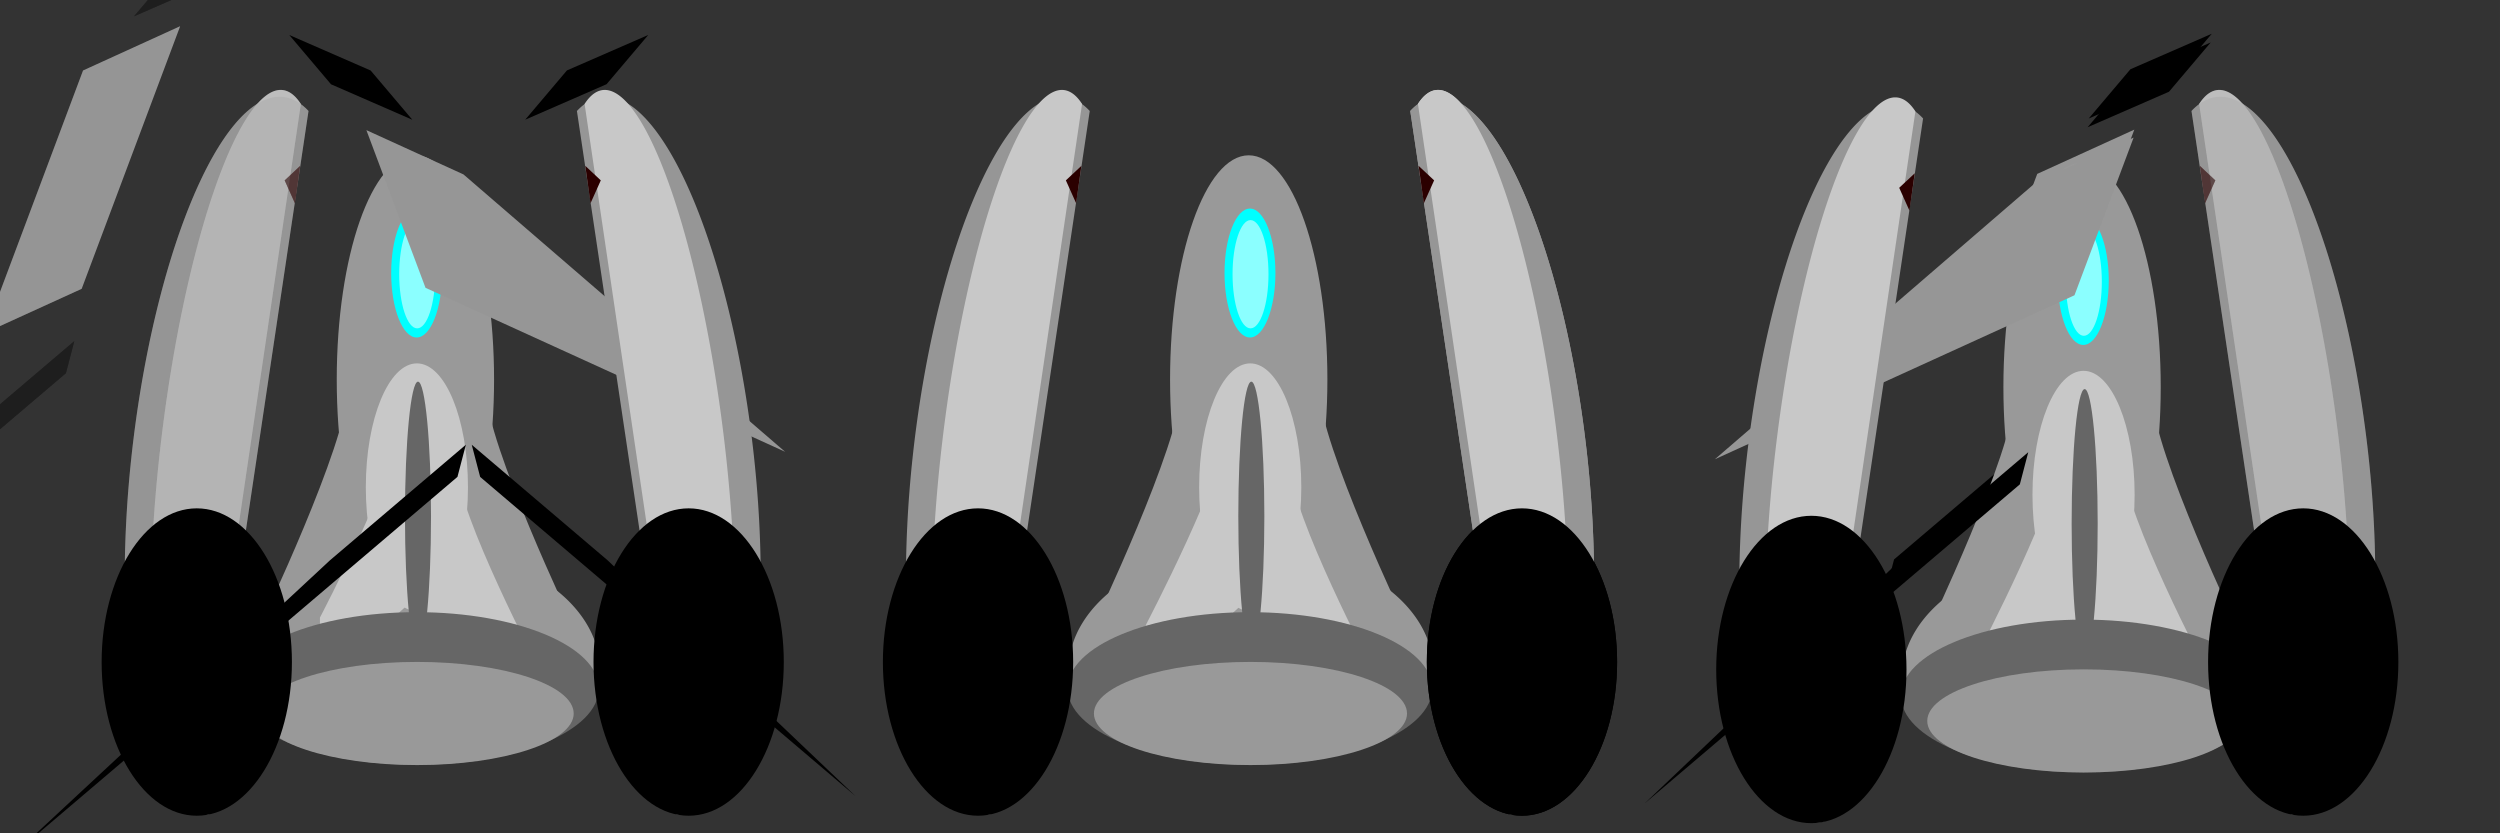 <?xml version="1.0" encoding="UTF-8" standalone="no"?>
<svg
   xmlns:dc="http://purl.org/dc/elements/1.1/"
   xmlns:cc="http://creativecommons.org/ns#"
   xmlns:rdf="http://www.w3.org/1999/02/22-rdf-syntax-ns#"
   xmlns:svg="http://www.w3.org/2000/svg"
   xmlns="http://www.w3.org/2000/svg"
   xmlns:sodipodi="http://sodipodi.sourceforge.net/DTD/sodipodi-0.dtd"
   xmlns:inkscape="http://www.inkscape.org/namespaces/inkscape"
   width="960"
   height="320"
   viewBox="0 0 254 84.667"
   version="1.1"
   id="svg1818"
   inkscape:version="1.0.2 (1.0.2+r75+1)"
   sodipodi:docname="spaceship_sprite.svg"
   inkscape:export-filename="/home/agoryu/Projects/Space_Attack/asset/Pictures/spaceship2.png"
   inkscape:export-xdpi="96"
   inkscape:export-ydpi="96">
  <rect x="0" y="0" width="254" height="84.667" fill="#333333" stroke="none"/>
  <defs
     id="defs1812">
    <inkscape:path-effect
       effect="mirror_symmetry"
       start_point="42.333,0"
       end_point="42.333,84.667"
       center_point="42.333,42.333"
       id="path-effect869"
       is_visible="true"
       lpeversion="1"
       mode="vertical"
       discard_orig_path="false"
       fuse_paths="false"
       oposite_fuse="false"
       split_items="false" />
    <inkscape:path-effect
       effect="mirror_symmetry"
       start_point="36.32,-14.552"
       end_point="36.32,84.226"
       center_point="36.32,34.837"
       id="path-effect863"
       is_visible="true"
       lpeversion="1"
       mode="vertical"
       discard_orig_path="false"
       fuse_paths="false"
       oposite_fuse="false"
       split_items="false" />
    <inkscape:path-effect
       effect="mirror_symmetry"
       start_point="42.333,0"
       end_point="42.333,84.667"
       center_point="42.333,42.333"
       id="path-effect845"
       is_visible="true"
       lpeversion="1"
       mode="vertical"
       discard_orig_path="false"
       fuse_paths="false"
       oposite_fuse="false"
       split_items="false" />
    <inkscape:path-effect
       effect="mirror_symmetry"
       start_point="50,7.937"
       end_point="31.15,75.083"
       center_point="31.75,41.51"
       id="path-effect963"
       is_visible="true"
       lpeversion="1"
       mode="vertical"
       discard_orig_path="false"
       fuse_paths="false"
       oposite_fuse="false"
       split_items="false" />
  </defs>
  <sodipodi:namedview
     id="base"
     pagecolor="#ffffff"
     bordercolor="#666666"
     borderopacity="1.0"
     inkscape:pageopacity="0.0"
     inkscape:pageshadow="2"
     inkscape:zoom="2.8"
     inkscape:cx="255.69914"
     inkscape:cy="55.157959"
     inkscape:document-units="px"
     inkscape:current-layer="layer1"
     inkscape:document-rotation="0"
     showgrid="false"
     units="px"
     inkscape:window-width="1920"
     inkscape:window-height="1016"
     inkscape:window-x="0"
     inkscape:window-y="27"
     inkscape:window-maximized="1">
    <inkscape:grid
       type="xygrid"
       id="grid1820"
       spacingx="2.646"
       spacingy="2.646"
       snapvisiblegridlinesonly="true" />
  </sodipodi:namedview>
  <g
     inkscape:label="Calque 1"
     inkscape:groupmode="layer"
     id="layer1">
    <path
       style="fill:#999999;fill-opacity:1;stroke:none;stroke-width:0.242px;stroke-linecap:butt;stroke-linejoin:miter;stroke-opacity:1"
       d="m 134.056,39.688 c 0,0 0,-5.292 0,0 0,5.292 8.819,23.812 8.819,23.812 v 7.937 l -13.229,-13.229 4.41,-23.812 z"
       id="path920" />
    <path
       id="path922"
       style="fill:#999999;fill-opacity:1;stroke:none;stroke-width:0.026;stroke-miterlimit:4;stroke-dasharray:none;stroke-opacity:1"
       d="m 127,55.562 a 18.537,12.539 0 0 0 -18.443,12.539 18.537,12.539 0 0 0 0.414,2.633 18.268,9.256 0 0 1 18.094,-7.983 18.268,9.256 0 0 1 18.12,8.081 18.537,12.539 0 0 0 0.445,-2.731 18.537,12.539 0 0 0 -18.536,-12.539 18.537,12.539 0 0 0 -0.093,0 z" />
    <ellipse
       style="fill:#999999;fill-opacity:1;stroke:none;stroke-width:0.038;stroke-miterlimit:4;stroke-dasharray:none;stroke-opacity:1"
       id="ellipse924"
       cx="126.871"
       cy="38.566"
       rx="7.992"
       ry="22.787" />
    <path
       style="fill:#999999;fill-opacity:1;stroke:none;stroke-width:0.242px;stroke-linecap:butt;stroke-linejoin:miter;stroke-opacity:1"
       d="m 119.944,39.688 c 0,0 0,-5.292 0,0 0,5.292 -8.819,23.812 -8.819,23.812 v 7.937 l 13.229,-13.229 -4.41,-23.812 z"
       id="path926" />
    <ellipse
       style="fill:#00ffff;fill-opacity:1;stroke:none;stroke-width:0.046"
       id="ellipse928"
       cx="126.997"
       cy="27.74"
       rx="2.586"
       ry="6.549" />
    <ellipse
       style="fill:#8bffff;fill-opacity:1;stroke:none;stroke-width:0.035"
       id="ellipse930"
       cx="127.053"
       cy="27.861"
       rx="1.826"
       ry="5.5" />
    <ellipse
       style="fill:#c8c8c8;fill-opacity:1;stroke:none;stroke-width:0.025"
       id="ellipse932"
       cx="127.023"
       cy="49.506"
       rx="5.189"
       ry="12.586" />
    <path
       style="fill:#c8c8c8;fill-opacity:1;stroke:none;stroke-width:0.217px;stroke-linecap:butt;stroke-linejoin:miter;stroke-opacity:1"
       d="m 124.732,43.089 c 0,0 0,-4.536 0,0 0,4.536 -8.315,20.411 -8.315,20.411 v 6.804 L 128.89,58.964 124.732,38.554 Z"
       id="path934" />
    <path
       style="fill:#c8c8c8;fill-opacity:1;stroke:none;stroke-width:0.217px;stroke-linecap:butt;stroke-linejoin:miter;stroke-opacity:1"
       d="m 131.158,47.625 c 0,0 0,-4.536 0,0 0,4.536 8.315,20.411 8.315,20.411 v 6.804 L 127,63.5 131.158,43.089 Z"
       id="path936" />
    <ellipse
       style="fill:#666666;fill-opacity:1;stroke:none;stroke-width:0.03"
       id="ellipse938"
       cx="127.135"
       cy="52.446"
       rx="1.323"
       ry="13.67" />
    <ellipse
       style="fill:#666666;fill-opacity:1;stroke:none;stroke-width:0.03"
       id="ellipse940"
       cx="126.992"
       cy="69.954"
       rx="18.518"
       ry="7.757" />
    <ellipse
       style="fill:#999999;fill-opacity:1;stroke:none;stroke-width:0.023"
       id="ellipse942"
       cx="127.048"
       cy="72.491"
       rx="15.905"
       ry="5.24" />
    <path
       style="fill:#969696;fill-opacity:1;stroke-width:0.009"
       id="path944"
       width="10.837"
       height="17.116"
       x="141.58"
       y="72.211"
       transform="matrix(0.91,-0.415,-0.351,0.936,0,0)"
       sodipodi:type="rect"
       d="m 141.58,72.211 h 10.837 v 17.116 h -10.837 z" />
    <path
       id="path946"
       style="fill:#969696;fill-opacity:1;stroke-width:0.023"
       d="m 107.749,9.826 a 11.002,36.727 6.828 0 0 -15.01,36.49 11.002,36.727 6.828 0 0 7.101,36.49 11.002,36.727 6.828 0 0 0.877,-0.112 l -0.642,-0.138 10.643,-71.28 a 11.002,36.727 6.828 0 0 -2.934,-1.451 11.002,36.727 6.828 0 0 -0.036,0 z" />
    <path
       id="path948"
       style="fill:#c8c8c8;fill-opacity:1;stroke-width:0.02"
       d="m 107.865,9.137 a 7.878,36.026 7.076 0 0 -12.133,35.765 7.878,36.026 7.076 0 0 3.711,35.765 7.878,36.026 7.076 0 0 0.633,-0.11 L 99.621,80.422 109.938,10.559 a 7.878,36.026 7.076 0 0 -2.047,-1.422 7.878,36.026 7.076 0 0 -0.026,0 z" />
    <path
       style="fill:#000000;fill-opacity:1;stroke:none;stroke-width:0.036;stroke-miterlimit:4;stroke-dasharray:none;stroke-opacity:1"
       id="path950"
       width="18.109"
       height="3.379"
       x="174.955"
       y="146.628"
       transform="matrix(0.762,-0.648,-0.253,0.967,0,0)"
       sodipodi:type="rect"
       d="m 174.955,146.628 h 18.109 v 3.379 h -18.109 z" />
    <path
       sodipodi:type="star"
       style="fill:#2b0000;fill-opacity:1;stroke:none;stroke-width:0.021;stroke-miterlimit:4;stroke-dasharray:none;stroke-opacity:1"
       id="path952"
       sodipodi:sides="3"
       sodipodi:cx="27.492117"
       sodipodi:cy="20.542912"
       sodipodi:r1="0.88193446"
       sodipodi:r2="0.44096723"
       sodipodi:arg1="-3.0020001"
       sodipodi:arg2="-1.9548025"
       inkscape:flatsided="true"
       inkscape:rounded="0"
       inkscape:randomized="0"
       inkscape:transform-center-x="0.084973162"
       inkscape:transform-center-y="0.12069447"
       transform="matrix(1.029,-0.029,-0.208,2.506,85.149,-32.075)"
       d="m 26.619,20.42 1.416,-0.572 -0.213,1.513 z" />
    <ellipse
       style="fill:#000000;fill-opacity:1;stroke:none;stroke-width:0.033;stroke-miterlimit:4;stroke-dasharray:none;stroke-opacity:1"
       id="ellipse954"
       cx="99.367"
       cy="67.263"
       rx="9.666"
       ry="15.615" />
    <path
       style="fill:#000000;stroke-width:0.043"
       id="path956"
       width="9.013"
       height="6.563"
       x="192.282"
       y="105.412"
       transform="matrix(0.917,-0.4,-0.646,0.763,0,0)"
       sodipodi:type="rect"
       d="m 192.282,105.412 h 9.013 v 6.563 h -9.013 z" />
    <path
       style="fill:#969696;fill-opacity:1;stroke-width:0.009"
       id="path960"
       width="10.837"
       height="17.116"
       x="-195.22"
       y="-77.037"
       transform="matrix(-0.91,-0.415,0.351,0.936,0,0)"
       sodipodi:type="rect"
       d="m -195.22,-77.037 h 10.837 v 17.116 h -10.837 z" />
    <path
       id="path962"
       style="fill:#969696;fill-opacity:1;stroke-width:0.023"
       d="m 146.251,9.826 a 36.727,11.002 83.172 0 1 15.01,36.49 36.727,11.002 83.172 0 1 -7.101,36.49 36.727,11.002 83.172 0 1 -0.877,-0.112 l 0.642,-0.138 L 143.281,11.277 a 36.727,11.002 83.172 0 1 2.934,-1.451 36.727,11.002 83.172 0 1 0.036,0 z" />
    <path
       id="path964"
       style="fill:#c8c8c8;fill-opacity:1;stroke-width:0.02"
       d="m 146.135,9.137 a 36.026,7.878 82.924 0 1 12.133,35.765 36.026,7.878 82.924 0 1 -3.711,35.765 36.026,7.878 82.924 0 1 -0.633,-0.11 l 0.455,-0.136 -10.317,-69.863 a 36.026,7.878 82.924 0 1 2.047,-1.422 36.026,7.878 82.924 0 1 0.026,0 z" />
    <path
       style="fill:#000000;fill-opacity:1;stroke:none;stroke-width:0.036;stroke-miterlimit:4;stroke-dasharray:none;stroke-opacity:1"
       id="path966"
       width="18.109"
       height="3.379"
       x="-254.126"
       y="-140.772"
       transform="matrix(-0.762,-0.648,0.253,0.967,0,0)"
       sodipodi:type="rect"
       d="m -254.126,-140.772 h 18.109 v 3.379 h -18.109 z" />
    <path
       sodipodi:type="star"
       style="fill:#2b0000;fill-opacity:1;stroke:none;stroke-width:0.021;stroke-miterlimit:4;stroke-dasharray:none;stroke-opacity:1"
       id="path968"
       sodipodi:sides="3"
       sodipodi:cx="27.492117"
       sodipodi:cy="20.542912"
       sodipodi:r1="0.88193446"
       sodipodi:r2="0.44096723"
       sodipodi:arg1="-3.0020001"
       sodipodi:arg2="-1.9548025"
       inkscape:flatsided="true"
       inkscape:rounded="0"
       inkscape:randomized="0"
       inkscape:transform-center-x="0.084973162"
       inkscape:transform-center-y="0.12069447"
       transform="matrix(-1.029,-0.029,0.208,2.506,168.851,-32.075)"
       d="m 26.619,20.42 1.416,-0.572 -0.213,1.513 z" />
    <ellipse
       style="fill:#000000;fill-opacity:1;stroke:none;stroke-width:0.033;stroke-miterlimit:4;stroke-dasharray:none;stroke-opacity:1"
       id="ellipse970"
       cx="-154.633"
       cy="67.263"
       rx="9.666"
       ry="15.615"
       transform="scale(-1,1)" />
    <path
       style="fill:#000000;stroke-width:0.043"
       id="path972"
       width="9.013"
       height="6.563"
       x="-246.908"
       y="-124.578"
       transform="matrix(-0.917,-0.4,0.646,0.763,0,0)"
       sodipodi:type="rect"
       d="m -246.908,-124.578 h 9.013 v 6.563 h -9.013 z" />
    <path
       style="fill:#999999;fill-opacity:1;stroke:none;stroke-width:0.242px;stroke-linecap:butt;stroke-linejoin:miter;stroke-opacity:1"
       d="m 218.722,40.443 c 0,0 0,-5.292 0,0 0,5.292 8.819,23.812 8.819,23.812 v 7.937 l -13.229,-13.229 4.41,-23.812 z"
       id="path978" />
    <path
       id="path980"
       style="fill:#999999;fill-opacity:1;stroke:none;stroke-width:0.026;stroke-miterlimit:4;stroke-dasharray:none;stroke-opacity:1"
       d="m 211.667,56.318 a 18.537,12.539 0 0 0 -18.443,12.539 18.537,12.539 0 0 0 0.414,2.633 18.268,9.256 0 0 1 18.094,-7.983 18.268,9.256 0 0 1 18.12,8.081 18.537,12.539 0 0 0 0.445,-2.731 18.537,12.539 0 0 0 -18.536,-12.539 18.537,12.539 0 0 0 -0.093,0 z" />
    <ellipse
       style="fill:#999999;fill-opacity:1;stroke:none;stroke-width:0.038;stroke-miterlimit:4;stroke-dasharray:none;stroke-opacity:1"
       id="ellipse982"
       cx="211.538"
       cy="39.322"
       rx="7.992"
       ry="22.787" />
    <path
       style="fill:#999999;fill-opacity:1;stroke:none;stroke-width:0.242px;stroke-linecap:butt;stroke-linejoin:miter;stroke-opacity:1"
       d="m 204.611,40.443 c 0,0 0,-5.292 0,0 0,5.292 -8.819,23.812 -8.819,23.812 v 7.937 l 13.229,-13.229 -4.41,-23.812 z"
       id="path984" />
    <ellipse
       style="fill:#00ffff;fill-opacity:1;stroke:none;stroke-width:0.046"
       id="ellipse986"
       cx="211.664"
       cy="28.496"
       rx="2.586"
       ry="6.549" />
    <ellipse
       style="fill:#8bffff;fill-opacity:1;stroke:none;stroke-width:0.035"
       id="ellipse988"
       cx="211.72"
       cy="28.617"
       rx="1.826"
       ry="5.5" />
    <ellipse
       style="fill:#c8c8c8;fill-opacity:1;stroke:none;stroke-width:0.025"
       id="ellipse990"
       cx="211.689"
       cy="50.262"
       rx="5.189"
       ry="12.586" />
    <path
       style="fill:#c8c8c8;fill-opacity:1;stroke:none;stroke-width:0.217px;stroke-linecap:butt;stroke-linejoin:miter;stroke-opacity:1"
       d="m 209.399,45.735 c 0,0 0,-4.536 0,0 0,4.536 -8.315,20.411 -8.315,20.411 v 6.804 l 12.473,-11.339 -4.158,-20.411 z"
       id="path992" />
    <path
       style="fill:#c8c8c8;fill-opacity:1;stroke:none;stroke-width:0.217px;stroke-linecap:butt;stroke-linejoin:miter;stroke-opacity:1"
       d="m 215.824,47.625 c 0,0 0,-4.536 0,0 0,4.536 8.315,20.411 8.315,20.411 v 6.804 L 211.667,63.5 215.824,43.089 Z"
       id="path994" />
    <ellipse
       style="fill:#666666;fill-opacity:1;stroke:none;stroke-width:0.03"
       id="ellipse996"
       cx="211.802"
       cy="53.202"
       rx="1.323"
       ry="13.67" />
    <ellipse
       style="fill:#666666;fill-opacity:1;stroke:none;stroke-width:0.03"
       id="ellipse998"
       cx="211.659"
       cy="70.71"
       rx="18.518"
       ry="7.757" />
    <ellipse
       style="fill:#999999;fill-opacity:1;stroke:none;stroke-width:0.023"
       id="ellipse1000"
       cx="211.715"
       cy="73.247"
       rx="15.905"
       ry="5.24" />
    <g
       id="g1016"
       transform="translate(169.333,0.756)">
      <path
         style="fill:#969696;fill-opacity:1;stroke-width:0.009"
         id="path1002"
         width="10.837"
         height="17.116"
         x="29.313"
         y="22.462"
         transform="matrix(0.91,-0.415,-0.351,0.936,0,0)"
         sodipodi:type="rect"
         d="m 29.313,22.462 h 10.837 v 17.116 H 29.313 Z" />
      <path
         id="path1004"
         style="fill:#969696;fill-opacity:1;stroke-width:0.023"
         d="M 23.082,9.826 A 11.002,36.727 6.828 0 0 8.072,46.316 11.002,36.727 6.828 0 0 15.174,82.806 11.002,36.727 6.828 0 0 16.051,82.695 l -0.642,-0.138 10.643,-71.28 a 11.002,36.727 6.828 0 0 -2.934,-1.451 11.002,36.727 6.828 0 0 -0.036,0 z" />
      <path
         id="path1006"
         style="fill:#c8c8c8;fill-opacity:1;stroke-width:0.02"
         d="m 23.198,9.137 a 7.878,36.026 7.076 0 0 -12.133,35.765 7.878,36.026 7.076 0 0 3.711,35.765 7.878,36.026 7.076 0 0 0.633,-0.11 L 14.955,80.422 25.272,10.559 a 7.878,36.026 7.076 0 0 -2.047,-1.422 7.878,36.026 7.076 0 0 -0.026,0 z" />
      <path
         style="fill:#000000;fill-opacity:1;stroke:none;stroke-width:0.036;stroke-miterlimit:4;stroke-dasharray:none;stroke-opacity:1"
         id="path1008"
         width="18.109"
         height="3.379"
         x="31.928"
         y="50.828"
         transform="matrix(0.762,-0.648,-0.253,0.967,0,0)"
         sodipodi:type="rect"
         d="m 31.928,50.828 h 18.109 v 3.379 H 31.928 Z" />
      <path
         sodipodi:type="star"
         style="fill:#2b0000;fill-opacity:1;stroke:none;stroke-width:0.021;stroke-miterlimit:4;stroke-dasharray:none;stroke-opacity:1"
         id="path1010"
         sodipodi:sides="3"
         sodipodi:cx="27.492117"
         sodipodi:cy="20.542912"
         sodipodi:r1="0.88193446"
         sodipodi:r2="0.44096723"
         sodipodi:arg1="-3.0020001"
         sodipodi:arg2="-1.9548025"
         inkscape:flatsided="true"
         inkscape:rounded="0"
         inkscape:randomized="0"
         inkscape:transform-center-x="0.084973162"
         inkscape:transform-center-y="0.12069447"
         transform="matrix(1.029,-0.029,-0.208,2.506,0.483,-32.075)"
         d="m 26.619,20.42 1.416,-0.572 -0.213,1.513 z" />
      <ellipse
         style="fill:#000000;fill-opacity:1;stroke:none;stroke-width:0.033;stroke-miterlimit:4;stroke-dasharray:none;stroke-opacity:1"
         id="ellipse1012"
         cx="14.7"
         cy="67.263"
         rx="9.666"
         ry="15.615" />
      <path
         style="fill:#000000;stroke-width:0.043"
         id="path1014"
         width="9.013"
         height="6.563"
         x="45.886"
         y="28.749"
         transform="matrix(0.917,-0.4,-0.646,0.763,0,0)"
         sodipodi:type="rect"
         d="m 45.886,28.749 h 9.013 v 6.563 h -9.013 z" />
    </g>
    <g
       id="g1328">
      <path
         style="fill:#999999;fill-opacity:1;stroke:none;stroke-width:0.242px;stroke-linecap:butt;stroke-linejoin:miter;stroke-opacity:1"
         d="m 49.389,39.688 c 0,0 0,-5.292 0,0 0,5.292 8.819,23.812 8.819,23.812 v 7.937 l -13.229,-13.229 4.41,-23.812 z"
         id="path869" />
      <path
         id="path975"
         style="fill:#999999;fill-opacity:1;stroke:none;stroke-width:0.026;stroke-miterlimit:4;stroke-dasharray:none;stroke-opacity:1"
         d="m 42.333,55.562 a 18.537,12.539 0 0 0 -18.443,12.539 18.537,12.539 0 0 0 0.414,2.633 18.268,9.256 0 0 1 18.094,-7.983 18.268,9.256 0 0 1 18.12,8.081 18.537,12.539 0 0 0 0.445,-2.731 18.537,12.539 0 0 0 -18.536,-12.539 18.537,12.539 0 0 0 -0.094,0 z" />
      <ellipse
         style="fill:#999999;fill-opacity:1;stroke:none;stroke-width:0.038;stroke-miterlimit:4;stroke-dasharray:none;stroke-opacity:1"
         id="path986"
         cx="42.205"
         cy="38.566"
         rx="7.992"
         ry="22.787" />
      <path
         style="fill:#999999;fill-opacity:1;stroke:none;stroke-width:0.242px;stroke-linecap:butt;stroke-linejoin:miter;stroke-opacity:1"
         d="m 35.278,39.688 c 0,0 0,-5.292 0,0 0,5.292 -8.819,23.812 -8.819,23.812 v 7.937 l 13.229,-13.229 -4.41,-23.812 z"
         id="path843" />
      <ellipse
         style="fill:#00ffff;fill-opacity:1;stroke:none;stroke-width:0.046"
         id="path847"
         cx="42.33"
         cy="27.74"
         rx="2.586"
         ry="6.549" />
      <ellipse
         style="fill:#8bffff;fill-opacity:1;stroke:none;stroke-width:0.035"
         id="ellipse849"
         cx="42.386"
         cy="27.861"
         rx="1.826"
         ry="5.5" />
      <ellipse
         style="fill:#c8c8c8;fill-opacity:1;stroke:none;stroke-width:0.025"
         id="path855"
         cx="42.356"
         cy="49.506"
         rx="5.189"
         ry="12.586" />
      <path
         style="fill:#c8c8c8;fill-opacity:1;stroke:none;stroke-width:0.217px;stroke-linecap:butt;stroke-linejoin:miter;stroke-opacity:1"
         d="m 40.821,42.333 c 0,0 0,-4.536 0,0 0,4.536 -8.315,20.411 -8.315,20.411 v 6.804 L 44.979,58.208 40.821,37.798 Z"
         id="path861" />
      <path
         style="fill:#c8c8c8;fill-opacity:1;stroke:none;stroke-width:0.217px;stroke-linecap:butt;stroke-linejoin:miter;stroke-opacity:1"
         d="m 46.491,47.625 c 0,0 0,-4.536 0,0 0,4.536 8.315,20.411 8.315,20.411 v 6.804 L 42.333,63.5 46.491,43.089 Z"
         id="path888" />
      <ellipse
         style="fill:#666666;fill-opacity:1;stroke:none;stroke-width:0.03"
         id="path857"
         cx="42.468"
         cy="52.446"
         rx="1.323"
         ry="13.67" />
      <ellipse
         style="fill:#666666;fill-opacity:1;stroke:none;stroke-width:0.03"
         id="path851"
         cx="42.326"
         cy="69.954"
         rx="18.518"
         ry="7.757" />
      <ellipse
         style="fill:#999999;fill-opacity:1;stroke:none;stroke-width:0.023"
         id="ellipse853"
         cx="42.382"
         cy="72.491"
         rx="15.905"
         ry="5.24" />
      <g
         id="g886"
         transform="matrix(-1,0,0,1,84.667,-1.3497378e-6)">
        <path
           style="fill:#969696;fill-opacity:1;stroke-width:0.009"
           id="path871"
           width="10.837"
           height="17.116"
           x="29.313"
           y="22.462"
           transform="matrix(0.91,-0.415,-0.351,0.936,0,0)"
           sodipodi:type="rect"
           d="m 29.313,22.462 h 10.837 v 17.116 H 29.313 Z" />
        <path
           id="path873"
           style="fill:#969696;fill-opacity:1;stroke-width:0.023"
           d="M 23.082,9.826 A 11.002,36.727 6.828 0 0 8.072,46.316 11.002,36.727 6.828 0 0 15.174,82.806 11.002,36.727 6.828 0 0 16.051,82.695 l -0.642,-0.138 10.643,-71.28 a 11.002,36.727 6.828 0 0 -2.934,-1.451 11.002,36.727 6.828 0 0 -0.036,0 z" />
        <path
           id="path875"
           style="fill:#c8c8c8;fill-opacity:1;stroke-width:0.02"
           d="m 23.198,9.137 a 7.878,36.026 7.076 0 0 -12.133,35.765 7.878,36.026 7.076 0 0 3.711,35.765 7.878,36.026 7.076 0 0 0.633,-0.11 L 14.955,80.422 25.272,10.559 a 7.878,36.026 7.076 0 0 -2.047,-1.422 7.878,36.026 7.076 0 0 -0.026,0 z" />
        <path
           style="fill:#000000;fill-opacity:1;stroke:none;stroke-width:0.036;stroke-miterlimit:4;stroke-dasharray:none;stroke-opacity:1"
           id="path878"
           width="18.109"
           height="3.379"
           x="31.928"
           y="50.828"
           transform="matrix(0.762,-0.648,-0.253,0.967,0,0)"
           sodipodi:type="rect"
           d="m 31.928,50.828 h 18.109 v 3.379 H 31.928 Z" />
        <path
           sodipodi:type="star"
           style="fill:#2b0000;fill-opacity:1;stroke:none;stroke-width:0.021;stroke-miterlimit:4;stroke-dasharray:none;stroke-opacity:1"
           id="path880"
           sodipodi:sides="3"
           sodipodi:cx="27.492117"
           sodipodi:cy="20.542912"
           sodipodi:r1="0.88193446"
           sodipodi:r2="0.44096723"
           sodipodi:arg1="-3.0020001"
           sodipodi:arg2="-1.9548025"
           inkscape:flatsided="true"
           inkscape:rounded="0"
           inkscape:randomized="0"
           inkscape:transform-center-x="0.084973162"
           inkscape:transform-center-y="0.12069447"
           transform="matrix(1.029,-0.029,-0.208,2.506,0.483,-32.075)"
           d="m 26.619,20.42 1.416,-0.572 -0.213,1.513 z" />
        <ellipse
           style="fill:#000000;fill-opacity:1;stroke:none;stroke-width:0.033;stroke-miterlimit:4;stroke-dasharray:none;stroke-opacity:1"
           id="ellipse882"
           cx="14.7"
           cy="67.263"
           rx="9.666"
           ry="15.615" />
        <path
           style="fill:#000000;stroke-width:0.043"
           id="path884"
           width="9.013"
           height="6.563"
           x="45.886"
           y="28.749"
           transform="matrix(0.917,-0.4,-0.646,0.763,0,0)"
           sodipodi:type="rect"
           d="m 45.886,28.749 h 9.013 v 6.563 h -9.013 z" />
      </g>
      <g
         id="g1207"
         transform="translate(39.688,10.583)">
        <path
           style="fill:#969696;fill-opacity:1;stroke-width:0.009"
           id="rect1822"
           width="10.837"
           height="17.116"
           x="-21.563"
           y="-11.388"
           transform="matrix(0.91,-0.415,-0.351,0.936,0,0)"
           sodipodi:type="rect"
           d="m -21.563,-11.388 h 10.837 V 5.728 h -10.837 z" />
        <path
           id="path1826"
           style="fill:#969696;fill-opacity:1;stroke-width:0.023"
           d="m -11.314,-0.757 a 11.002,36.727 6.828 0 0 -15.01,36.49 11.002,36.727 6.828 0 0 7.101,36.49 11.002,36.727 6.828 0 0 0.877,-0.112 l -0.642,-0.138 10.643,-71.28 a 11.002,36.727 6.828 0 0 -2.934,-1.451 11.002,36.727 6.828 0 0 -0.036,0 z" />
        <path
           id="path877"
           style="fill:#c8c8c8;fill-opacity:1;stroke-width:0.02"
           d="M -11.197,-1.446 A 7.878,36.026 7.076 0 0 -23.331,34.319 a 7.878,36.026 7.076 0 0 3.711,35.765 7.878,36.026 7.076 0 0 0.633,-0.11 L -19.441,69.838 -9.124,-0.024 a 7.878,36.026 7.076 0 0 -2.047,-1.422 7.878,36.026 7.076 0 0 -0.026,0 z" />
        <path
           style="fill:#000000;fill-opacity:1;stroke:none;stroke-width:0.036;stroke-miterlimit:4;stroke-dasharray:none;stroke-opacity:1"
           id="rect883"
           width="18.109"
           height="3.379"
           x="-30.86"
           y="-2.168"
           transform="matrix(0.762,-0.648,-0.253,0.967,0,0)"
           sodipodi:type="rect"
           d="m -30.86,-2.168 h 18.109 v 3.379 h -18.109 z" />
        <path
           sodipodi:type="star"
           style="fill:#2b0000;fill-opacity:1;stroke:none;stroke-width:0.021;stroke-miterlimit:4;stroke-dasharray:none;stroke-opacity:1"
           id="path887"
           sodipodi:sides="3"
           sodipodi:cx="27.492117"
           sodipodi:cy="20.542912"
           sodipodi:r1="0.88193446"
           sodipodi:r2="0.44096723"
           sodipodi:arg1="-3.0020001"
           sodipodi:arg2="-1.9548025"
           inkscape:flatsided="true"
           inkscape:rounded="0"
           inkscape:randomized="0"
           inkscape:transform-center-x="0.084973162"
           inkscape:transform-center-y="0.12069447"
           transform="matrix(1.029,-0.029,-0.208,2.506,-33.913,-42.658)"
           d="m 26.619,20.42 1.416,-0.572 -0.213,1.513 z" />
        <path
           style="fill:#000000;stroke-width:0.043"
           id="rect858"
           width="9.013"
           height="6.563"
           x="-29.075"
           y="-24.37"
           transform="matrix(0.917,-0.4,-0.646,0.763,0,0)"
           sodipodi:type="rect"
           d="m -29.075,-24.37 h 9.013 v 6.563 h -9.013 z" />
        <path
           style="fill:#969696;fill-opacity:0.204;stroke-width:0.009"
           id="path1148"
           width="10.837"
           height="17.116"
           x="-21.563"
           y="-11.388"
           transform="matrix(0.91,-0.415,-0.351,0.936,0,0)"
           sodipodi:type="rect"
           d="m -21.563,-11.388 h 10.837 V 5.728 h -10.837 z" />
        <path
           id="path1150"
           style="fill:#969696;fill-opacity:0.204;stroke-width:0.023"
           d="m -11.314,-0.757 a 11.002,36.727 6.828 0 0 -15.01,36.49 11.002,36.727 6.828 0 0 7.101,36.49 11.002,36.727 6.828 0 0 0.877,-0.112 l -0.642,-0.138 10.643,-71.28 a 11.002,36.727 6.828 0 0 -2.934,-1.451 11.002,36.727 6.828 0 0 -0.036,0 z" />
        <path
           id="path1152"
           style="fill:#969696;fill-opacity:0.204;stroke-width:0.02"
           d="M -11.197,-1.446 A 7.878,36.026 7.076 0 0 -23.331,34.319 a 7.878,36.026 7.076 0 0 3.711,35.765 7.878,36.026 7.076 0 0 0.633,-0.11 L -19.441,69.838 -9.124,-0.024 a 7.878,36.026 7.076 0 0 -2.047,-1.422 7.878,36.026 7.076 0 0 -0.026,0 z" />
        <path
           style="fill:#969696;fill-opacity:0.204;stroke:none;stroke-width:0.036;stroke-miterlimit:4;stroke-dasharray:none;stroke-opacity:1"
           id="path1154"
           width="18.109"
           height="3.379"
           x="-30.86"
           y="-2.168"
           transform="matrix(0.762,-0.648,-0.253,0.967,0,0)"
           sodipodi:type="rect"
           d="m -30.86,-2.168 h 18.109 v 3.379 h -18.109 z" />
        <path
           sodipodi:type="star"
           style="fill:#969696;fill-opacity:0.204;stroke:none;stroke-width:0.021;stroke-miterlimit:4;stroke-dasharray:none;stroke-opacity:1"
           id="path1156"
           sodipodi:sides="3"
           sodipodi:cx="27.492117"
           sodipodi:cy="20.542912"
           sodipodi:r1="0.88193446"
           sodipodi:r2="0.44096723"
           sodipodi:arg1="-3.0020001"
           sodipodi:arg2="-1.9548025"
           inkscape:flatsided="true"
           inkscape:rounded="0"
           inkscape:randomized="0"
           inkscape:transform-center-x="0.084973162"
           inkscape:transform-center-y="0.12069447"
           transform="matrix(1.029,-0.029,-0.208,2.506,-33.913,-42.658)"
           d="m 26.619,20.42 1.416,-0.572 -0.213,1.513 z" />
        <path
           style="fill:#969696;fill-opacity:0.204;stroke-width:0.043"
           id="path1160"
           width="9.013"
           height="6.563"
           x="-29.075"
           y="-24.37"
           transform="matrix(0.917,-0.4,-0.646,0.763,0,0)"
           sodipodi:type="rect"
           d="m -29.075,-24.37 h 9.013 v 6.563 h -9.013 z" />
        <ellipse
           style="fill:#000000;fill-opacity:1;stroke:none;stroke-width:0.033;stroke-miterlimit:4;stroke-dasharray:none;stroke-opacity:1"
           id="path891"
           cx="-19.696"
           cy="56.68"
           rx="9.666"
           ry="15.615" />
      </g>
    </g>
    <g
       id="g1264"
       transform="translate(-46.705,6.338)">
      <path
         style="fill:#969696;fill-opacity:1;stroke-width:0.009"
         id="path1018"
         width="10.837"
         height="17.116"
         x="-365.555"
         y="-159.288"
         transform="matrix(-0.91,-0.415,0.351,0.936,0,0)"
         sodipodi:type="rect"
         d="m -365.555,-159.288 h 10.837 v 17.116 h -10.837 z" />
      <path
         id="path1020"
         style="fill:#969696;fill-opacity:1;stroke-width:0.023"
         d="m 272.331,3.488 a 36.727,11.002 83.172 0 1 15.01,36.49 36.727,11.002 83.172 0 1 -7.101,36.49 36.727,11.002 83.172 0 1 -0.877,-0.112 l 0.642,-0.138 -10.643,-71.28 a 36.727,11.002 83.172 0 1 2.934,-1.451 36.727,11.002 83.172 0 1 0.036,0 z" />
      <path
         id="path1022"
         style="fill:#c8c8c8;fill-opacity:1;stroke-width:0.02"
         d="m 272.214,2.799 a 36.026,7.878 82.924 0 1 12.133,35.765 36.026,7.878 82.924 0 1 -3.711,35.765 36.026,7.878 82.924 0 1 -0.633,-0.11 l 0.455,-0.136 -10.317,-69.863 a 36.026,7.878 82.924 0 1 2.047,-1.422 36.026,7.878 82.924 0 1 0.026,0 z" />
      <path
         style="fill:#000000;fill-opacity:1;stroke:none;stroke-width:0.036;stroke-miterlimit:4;stroke-dasharray:none;stroke-opacity:1"
         id="path1024"
         width="18.109"
         height="3.379"
         x="-469.917"
         y="-291.862"
         transform="matrix(-0.762,-0.648,0.253,0.967,0,0)"
         sodipodi:type="rect"
         d="m -469.917,-291.862 h 18.109 v 3.379 h -18.109 z" />
      <path
         sodipodi:type="star"
         style="fill:#2b0000;fill-opacity:1;stroke:none;stroke-width:0.021;stroke-miterlimit:4;stroke-dasharray:none;stroke-opacity:1"
         id="path1026"
         sodipodi:sides="3"
         sodipodi:cx="27.492117"
         sodipodi:cy="20.542912"
         sodipodi:r1="0.88193446"
         sodipodi:r2="0.44096723"
         sodipodi:arg1="-3.0020001"
         sodipodi:arg2="-1.9548025"
         inkscape:flatsided="true"
         inkscape:rounded="0"
         inkscape:randomized="0"
         inkscape:transform-center-x="0.084973162"
         inkscape:transform-center-y="0.12069447"
         transform="matrix(-1.029,-0.029,0.208,2.506,294.93,-38.413)"
         d="m 26.619,20.42 1.416,-0.572 -0.213,1.513 z" />
      <path
         style="fill:#000000;stroke-width:0.043"
         id="path1030"
         width="9.013"
         height="6.563"
         x="-474.186"
         y="-251.9"
         transform="matrix(-0.917,-0.4,0.646,0.763,0,0)"
         sodipodi:type="rect"
         d="m -474.186,-251.9 h 9.013 v 6.563 h -9.013 z" />
      <path
         style="fill:#969696;fill-opacity:0.204;stroke-width:0.009"
         id="path1164"
         width="10.837"
         height="17.116"
         x="-365.555"
         y="-159.288"
         transform="matrix(-0.91,-0.415,0.351,0.936,0,0)"
         sodipodi:type="rect"
         d="m -365.555,-159.288 h 10.837 v 17.116 h -10.837 z" />
      <path
         id="path1166"
         style="fill:#969696;fill-opacity:0.204;stroke-width:0.023"
         d="m 272.331,3.488 a 36.727,11.002 83.172 0 1 15.01,36.49 36.727,11.002 83.172 0 1 -7.101,36.49 36.727,11.002 83.172 0 1 -0.877,-0.112 l 0.642,-0.138 -10.643,-71.28 a 36.727,11.002 83.172 0 1 2.934,-1.451 36.727,11.002 83.172 0 1 0.036,0 z" />
      <path
         id="path1168"
         style="fill:#969696;fill-opacity:0.204;stroke-width:0.02"
         d="m 272.214,2.799 a 36.026,7.878 82.924 0 1 12.133,35.765 36.026,7.878 82.924 0 1 -3.711,35.765 36.026,7.878 82.924 0 1 -0.633,-0.11 l 0.455,-0.136 -10.317,-69.863 a 36.026,7.878 82.924 0 1 2.047,-1.422 36.026,7.878 82.924 0 1 0.026,0 z" />
      <path
         style="fill:#969696;fill-opacity:0.204;stroke:none;stroke-width:0.036;stroke-miterlimit:4;stroke-dasharray:none;stroke-opacity:1"
         id="path1170"
         width="18.109"
         height="3.379"
         x="-469.917"
         y="-291.862"
         transform="matrix(-0.762,-0.648,0.253,0.967,0,0)"
         sodipodi:type="rect"
         d="m -469.917,-291.862 h 18.109 v 3.379 h -18.109 z" />
      <path
         sodipodi:type="star"
         style="fill:#969696;fill-opacity:0.204;stroke:none;stroke-width:0.021;stroke-miterlimit:4;stroke-dasharray:none;stroke-opacity:1"
         id="path1172"
         sodipodi:sides="3"
         sodipodi:cx="27.492117"
         sodipodi:cy="20.542912"
         sodipodi:r1="0.88193446"
         sodipodi:r2="0.44096723"
         sodipodi:arg1="-3.0020001"
         sodipodi:arg2="-1.9548025"
         inkscape:flatsided="true"
         inkscape:rounded="0"
         inkscape:randomized="0"
         inkscape:transform-center-x="0.084973162"
         inkscape:transform-center-y="0.12069447"
         transform="matrix(-1.029,-0.029,0.208,2.506,294.93,-38.413)"
         d="m 26.619,20.42 1.416,-0.572 -0.213,1.513 z" />
      <path
         style="fill:#969696;fill-opacity:0.204;stroke-width:0.043"
         id="path1176"
         width="9.013"
         height="6.563"
         x="-474.186"
         y="-251.9"
         transform="matrix(-0.917,-0.4,0.646,0.763,0,0)"
         sodipodi:type="rect"
         d="m -474.186,-251.9 h 9.013 v 6.563 h -9.013 z" />
      <ellipse
         style="fill:#000000;fill-opacity:1;stroke:none;stroke-width:0.033;stroke-miterlimit:4;stroke-dasharray:none;stroke-opacity:1"
         id="ellipse1028"
         cx="-280.713"
         cy="60.925"
         rx="9.666"
         ry="15.615"
         transform="scale(-1,1)" />
    </g>
    <path
       style="fill:#000000;stroke-width:0.043"
       id="path969"
       width="9.013"
       height="6.563"
       x="55.035"
       y="33.54"
       transform="matrix(0.917,-0.4,-0.646,0.763,0,0)"
       sodipodi:type="rect"
       d="m 55.035,33.54 h 9.013 v 6.563 h -9.013 z" />
    <path
       style="fill:#969696;fill-opacity:1;stroke-width:0.009"
       id="path979"
       width="10.837"
       height="17.116"
       x="-195.22"
       y="-77.037"
       transform="matrix(-0.91,-0.415,0.351,0.936,0,0)"
       sodipodi:type="rect"
       d="m -195.22,-77.037 h 10.837 v 17.116 h -10.837 z" />
    <path
       id="path981"
       style="fill:#969696;fill-opacity:1;stroke-width:0.023"
       d="m 146.251,9.826 a 36.727,11.002 83.172 0 1 15.01,36.49 36.727,11.002 83.172 0 1 -7.101,36.49 36.727,11.002 83.172 0 1 -0.877,-0.112 l 0.642,-0.138 L 143.281,11.277 a 36.727,11.002 83.172 0 1 2.934,-1.451 36.727,11.002 83.172 0 1 0.036,0 z" />
    <path
       id="path983"
       style="fill:#c8c8c8;fill-opacity:1;stroke-width:0.02"
       d="m 146.135,9.137 a 36.026,7.878 82.924 0 1 12.133,35.765 36.026,7.878 82.924 0 1 -3.711,35.765 36.026,7.878 82.924 0 1 -0.633,-0.11 l 0.455,-0.136 -10.317,-69.863 a 36.026,7.878 82.924 0 1 2.047,-1.422 36.026,7.878 82.924 0 1 0.026,0 z" />
    <path
       style="fill:#000000;fill-opacity:1;stroke:none;stroke-width:0.036;stroke-miterlimit:4;stroke-dasharray:none;stroke-opacity:1"
       id="path985"
       width="18.109"
       height="3.379"
       x="-254.126"
       y="-140.772"
       transform="matrix(-0.762,-0.648,0.253,0.967,0,0)"
       sodipodi:type="rect"
       d="m -254.126,-140.772 h 18.109 v 3.379 h -18.109 z" />
    <path
       sodipodi:type="star"
       style="fill:#2b0000;fill-opacity:1;stroke:none;stroke-width:0.021;stroke-miterlimit:4;stroke-dasharray:none;stroke-opacity:1"
       id="path987"
       sodipodi:sides="3"
       sodipodi:cx="27.492117"
       sodipodi:cy="20.542912"
       sodipodi:r1="0.88193446"
       sodipodi:r2="0.44096723"
       sodipodi:arg1="-3.0020001"
       sodipodi:arg2="-1.9548025"
       inkscape:flatsided="true"
       inkscape:rounded="0"
       inkscape:randomized="0"
       inkscape:transform-center-x="0.084973162"
       inkscape:transform-center-y="0.12069447"
       transform="matrix(-1.029,-0.029,0.208,2.506,168.851,-32.075)"
       d="m 26.619,20.42 1.416,-0.572 -0.213,1.513 z" />
    <ellipse
       style="fill:#000000;fill-opacity:1;stroke:none;stroke-width:0.033;stroke-miterlimit:4;stroke-dasharray:none;stroke-opacity:1"
       id="ellipse989"
       cx="-154.633"
       cy="67.263"
       rx="9.666"
       ry="15.615"
       transform="scale(-1,1)" />
    <path
       style="fill:#000000;stroke-width:0.043"
       id="path991"
       width="9.013"
       height="6.563"
       x="-384.154"
       y="-196.45"
       transform="matrix(-0.917,-0.4,0.646,0.763,0,0)"
       sodipodi:type="rect"
       d="m -384.154,-196.45 h 9.013 v 6.563 h -9.013 z" />
    <path
       style="fill:#000000;fill-opacity:1;stroke:none;stroke-width:0.036;stroke-miterlimit:4;stroke-dasharray:none;stroke-opacity:1"
       id="path993"
       width="18.109"
       height="3.379"
       x="-388.214"
       y="-230.585"
       transform="matrix(-0.762,-0.648,0.253,0.967,0,0)"
       sodipodi:type="rect"
       d="m -388.214,-230.585 h 18.109 v 3.379 h -18.109 z" />
    <path
       style="fill:#000000;fill-opacity:1;stroke:none;stroke-width:0.036;stroke-miterlimit:4;stroke-dasharray:none;stroke-opacity:1"
       id="path995"
       width="18.109"
       height="3.379"
       x="40.867"
       y="56.816"
       transform="matrix(0.762,-0.648,-0.253,0.967,0,0)"
       sodipodi:type="rect"
       d="m 40.867,56.816 h 18.109 v 3.379 H 40.867 Z" />
  </g>
</svg>
